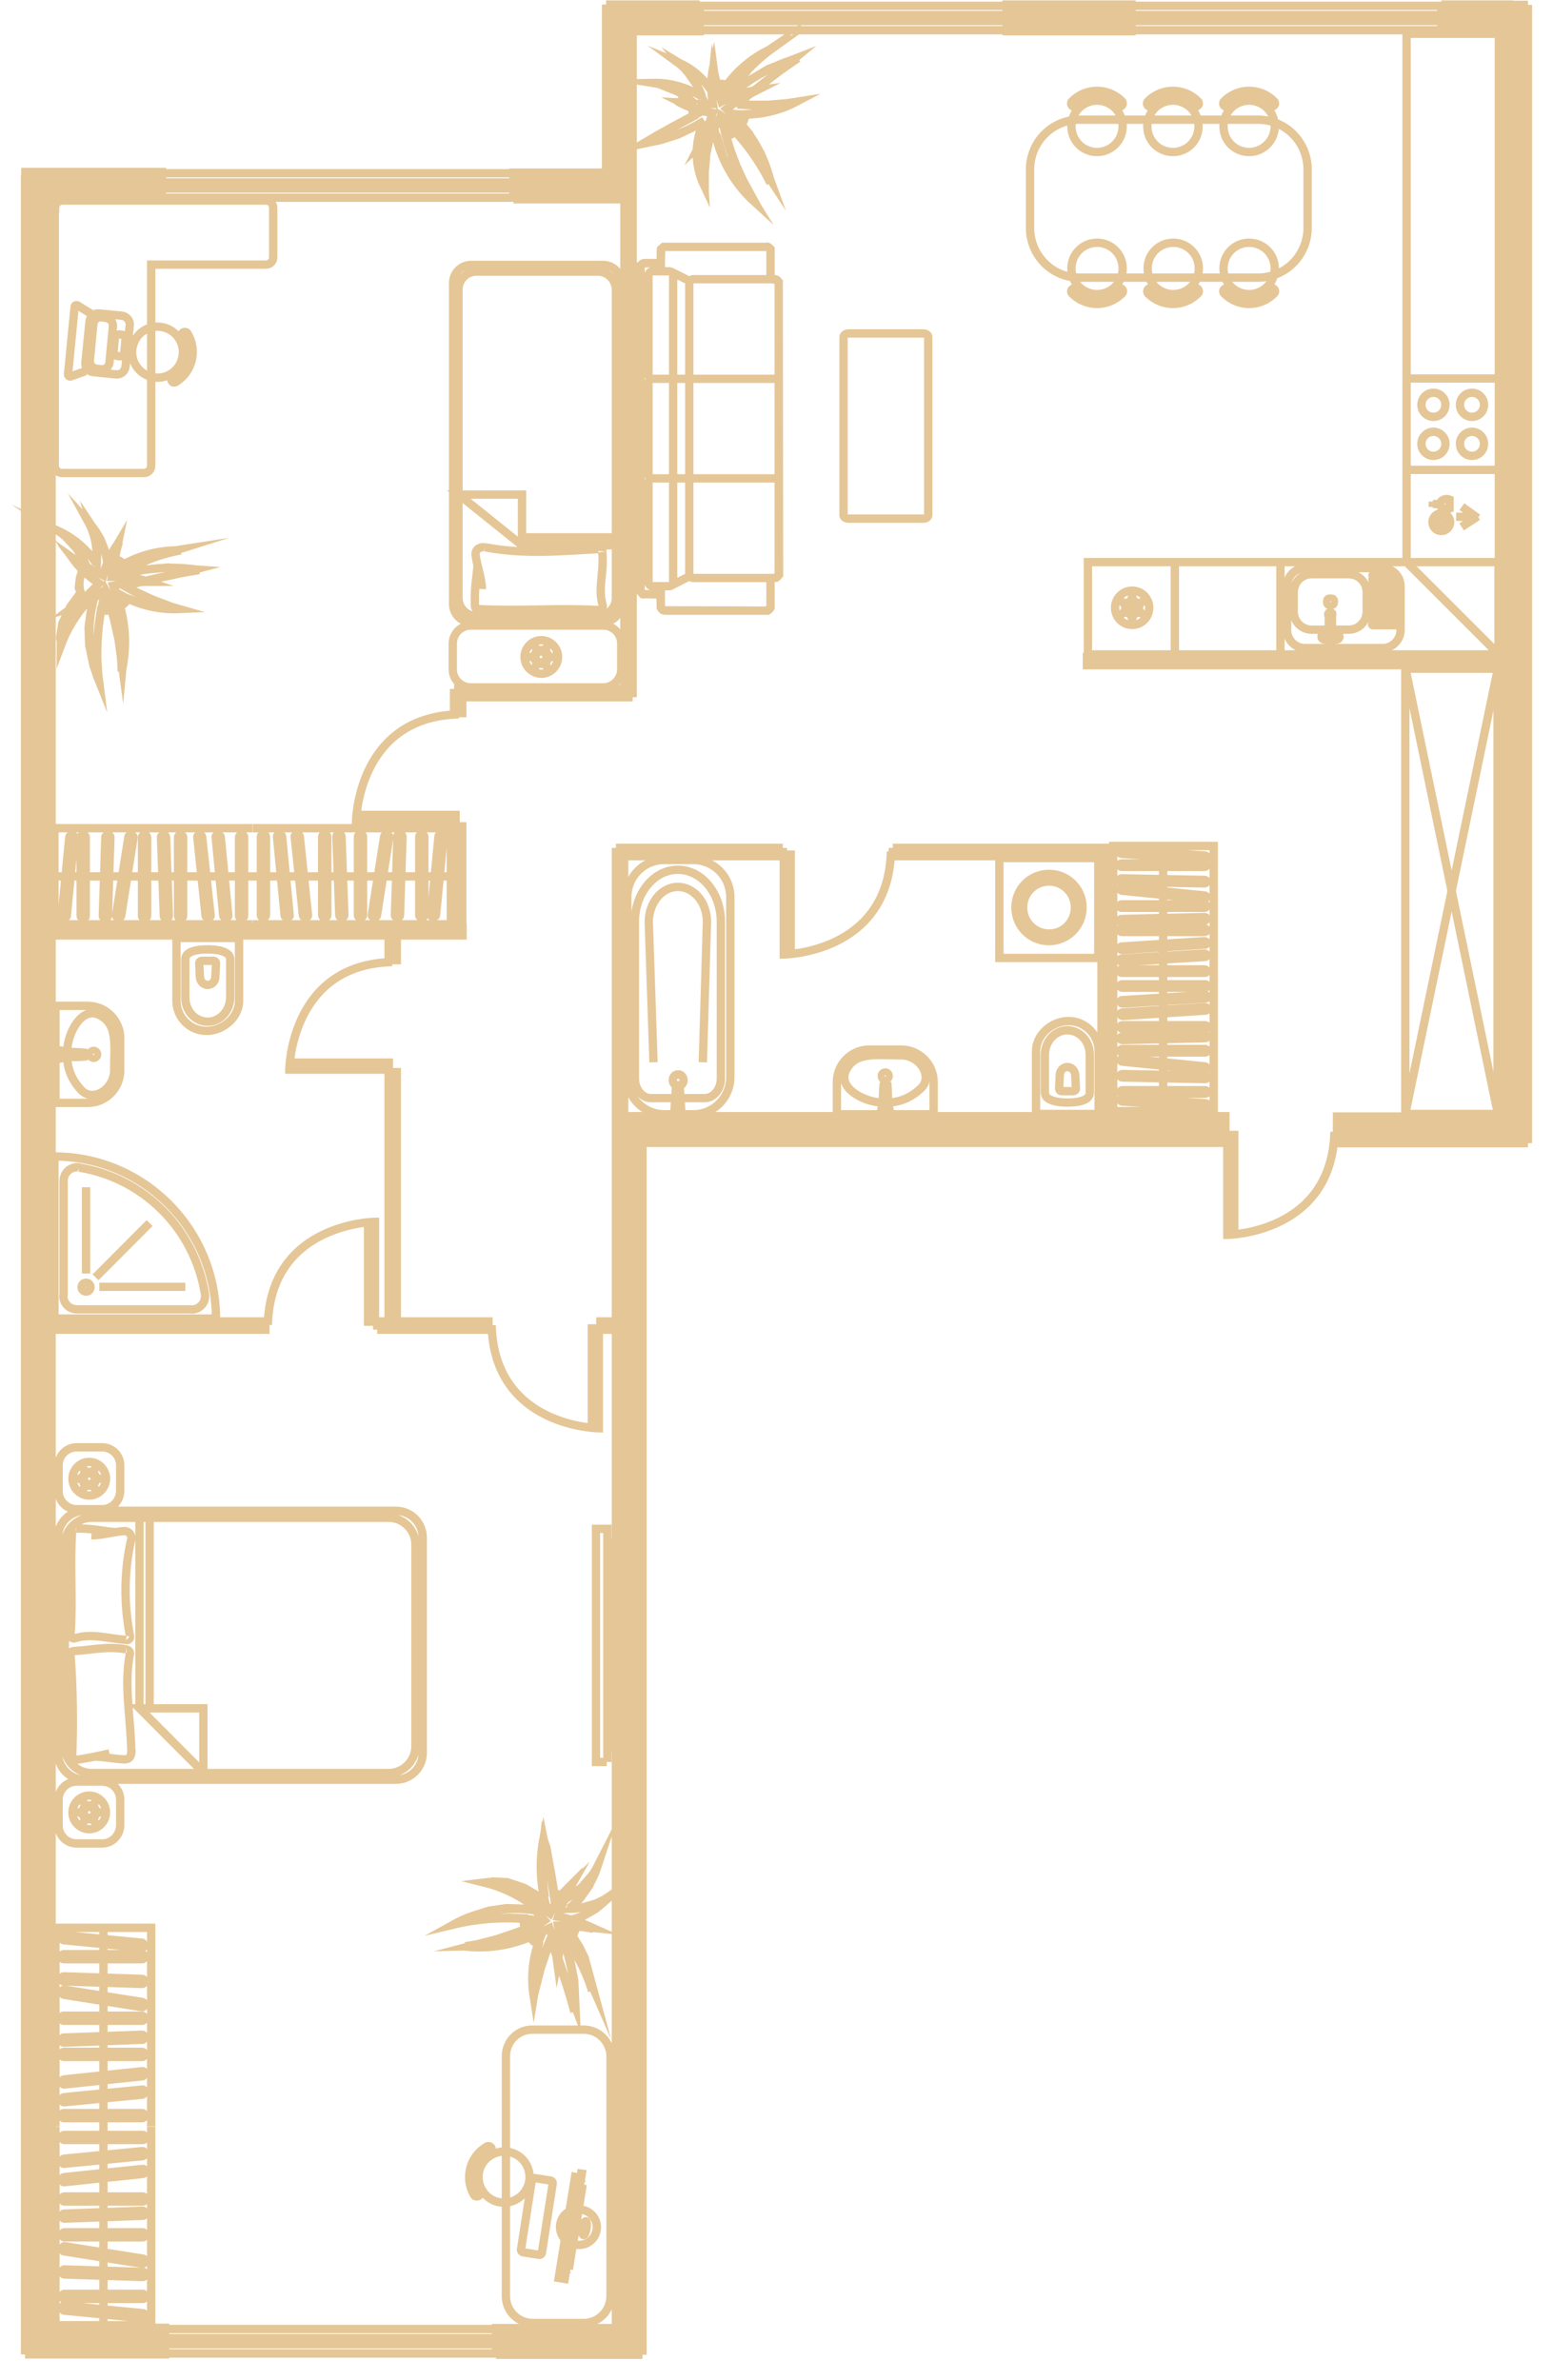 <svg width="62" height="95" viewBox="0 0 62 95" fill="none" xmlns="http://www.w3.org/2000/svg">
<path d="M61 45.635H53.377V44.571H59.94V45.534H61L61 45.635Z" fill="#E5C696"/>
<path d="M59.94 1.245H60.23V0.194H61L61 44.571H59.94V26.555H60.571V26.226H59.94V1.245Z" fill="#E5C696"/>
<path d="M61 44.571L61 45.534H59.94V44.571H61Z" fill="#E5C696"/>
<path d="M43.394 26.555V26.226H59.94V26.555H43.394Z" fill="#E5C696"/>
<path d="M48.922 45.622H25.649V44.571H24.917V44.559H43.974V44.901H44.303V44.559H48.922V45.622Z" fill="#E5C696"/>
<path d="M44.202 33.847L44.303 33.847V44.559H43.974V34.177H44.202V33.847Z" fill="#E5C696"/>
<path d="M35.645 33.847L43.974 33.847V34.177H35.645V33.847Z" fill="#E5C696"/>
<path d="M60.571 26.226V26.555H59.94V26.226H60.571Z" fill="#E5C696"/>
<path d="M57.542 0.182H60.23V0.194H59.94V1.245H57.542V1.207V0.84V0.6V0.232V0.182Z" fill="#E5C696"/>
<path d="M60.23 1.245H59.94V0.194H60.23V1.245Z" fill="#E5C696"/>
<path d="M45.173 1.245H40.188V1.207H40.251V0.84V0.6V0.232H40.188V0.182H45.173V0.232H45.148V0.6V0.84V1.207H45.173V1.245Z" fill="#E5C696"/>
<path d="M25.258 0.182V1.245H24.197V0.182H25.258Z" fill="#E5C696"/>
<path d="M27.933 1.207V1.245H25.258V0.182L27.933 0.182V0.232H27.857V0.6V0.84V1.207H27.933Z" fill="#E5C696"/>
<path d="M24.197 6.892V1.245H25.258L25.258 7.791H25.232V6.892H24.197Z" fill="#E5C696"/>
<path d="M24.929 7.956H24.197V6.892H25.232V7.791H24.929V7.956Z" fill="#E5C696"/>
<path d="M20.499 6.917V6.892H24.197V7.956H20.499V7.892H20.512V7.525V7.285V6.917H20.499Z" fill="#E5C696"/>
<path d="M25.258 7.956V27.504H24.929V7.956H25.232H25.258Z" fill="#E5C696"/>
<path d="M18.455 27.834V27.504L24.929 27.504V27.834H18.455Z" fill="#E5C696"/>
<path d="M6.465 7.93H2.06V6.993H1.013V6.867H6.465V6.917H6.414V7.285V7.525V7.892H6.465V7.93Z" fill="#E5C696"/>
<path d="M18.455 28.467H18.127V27.504L18.278 27.504V27.834H18.455V28.467Z" fill="#E5C696"/>
<path d="M2.06 92.924H1V6.993H1.013V7.93H2.06V37.013H1.631V37.342H2.06V52.75H1.631V53.08H2.06V92.924Z" fill="#E5C696"/>
<path d="M2.06 6.993V7.93H1.013V6.993H2.06Z" fill="#E5C696"/>
<path d="M18.455 32.986V37.013H18.127V32.986H18.455Z" fill="#E5C696"/>
<path d="M31.252 34.177H24.917V33.847H31.252V34.177Z" fill="#E5C696"/>
<path d="M24.589 33.847H24.652V34.177H24.917V44.559H24.589V33.847Z" fill="#E5C696"/>
<path d="M24.652 33.847H24.917V34.177H24.652V33.847Z" fill="#E5C696"/>
<path d="M18.455 37.342H18.127V37.013H18.455V37.342Z" fill="#E5C696"/>
<path d="M15.842 37.342H15.514H2.06V37.013H18.127V37.342H15.842Z" fill="#E5C696"/>
<path d="M15.842 38.33H15.514V37.342H15.842V38.33Z" fill="#E5C696"/>
<path d="M1.631 37.342V37.013H2.06V37.342H1.631Z" fill="#E5C696"/>
<path d="M15.842 42.799V52.75H15.514V42.799H15.842Z" fill="#E5C696"/>
<path d="M1.631 53.08V52.75H2.06V53.08H1.631Z" fill="#E5C696"/>
<path d="M10.592 52.75V53.08H2.06V52.75H10.592Z" fill="#E5C696"/>
<path d="M15.514 53.08H15.06V52.75H15.514V53.08Z" fill="#E5C696"/>
<path d="M15.842 53.08H15.514V52.75H15.842V53.08Z" fill="#E5C696"/>
<path d="M19.502 53.08H15.842V52.75H19.502V53.08Z" fill="#E5C696"/>
<path d="M24.589 52.75V53.08H23.97V52.75H24.589Z" fill="#E5C696"/>
<path d="M25.598 52.75V53.08H24.589V52.75H25.598Z" fill="#E5C696"/>
<path d="M25.623 94V92.936H24.589V53.08H25.598V52.75H24.589V45.698H24.917V45.622H25.649V94H25.623Z" fill="#E5C696"/>
<path d="M25.649 44.571V45.622H24.917V44.571H25.649Z" fill="#E5C696"/>
<path d="M24.589 45.622V44.571H24.917V45.622H24.589Z" fill="#E5C696"/>
<path d="M1 93.456V92.924H2.06V93.456H1Z" fill="#E5C696"/>
<path d="M6.591 93.987H1V93.456H2.06V92.924H6.591V92.975H6.553L6.553 93.342V93.582L6.553 93.949H6.591V93.987Z" fill="#E5C696"/>
<path d="M24.589 94H19.805V93.949H19.868L19.868 93.582V93.342L19.868 92.975H19.805V92.936H24.589V94Z" fill="#E5C696"/>
<path d="M25.623 94H24.589V92.936H25.623V94Z" fill="#E5C696"/>
<path d="M44.303 44.901H43.974V44.559H44.303V44.901Z" fill="#E5C696"/>
<path d="M43.974 33.847L44.202 33.847V34.177H43.974V33.847Z" fill="#E5C696"/>
<path d="M25.258 27.834H24.929V27.504H25.258L25.258 27.834Z" fill="#E5C696"/>
<path d="M18.278 27.504L18.455 27.504V27.834H18.278V27.504Z" fill="#E5C696"/>
<path d="M3.474 58.942L3.398 58.865M3.65 58.942L3.739 58.853M3.726 59.195L3.65 59.119M3.398 59.195L3.474 59.119M3.448 58.828L3.234 58.461M3.335 59.03H2.906M3.448 59.233L3.234 59.6M3.89 59.6L3.676 59.233M4.218 59.03H3.789M3.89 58.461L3.676 58.828M3.474 72.261L3.398 72.198M3.65 72.261L3.739 72.172M3.726 72.514L3.65 72.451M3.398 72.514L3.474 72.451M3.448 72.147L3.234 71.78M3.335 72.35H2.906M3.448 72.552L3.234 72.919M3.89 72.919L3.676 72.552M4.218 72.35H3.789M3.89 71.78L3.676 72.147M5.973 68.197V60.651M5.569 60.651V68.197M5.569 68.197L8.118 70.754V68.197L5.569 68.197ZM5.039 65.462C4.357 65.424 3.663 65.183 2.994 65.399C2.918 65.424 2.843 65.386 2.817 65.31C2.805 65.285 2.805 65.26 2.817 65.234C2.918 63.854 2.78 62.512 2.881 61.107C2.881 61.018 2.956 61.018 3.032 61.018M3.045 61.018C3.814 61.018 4.155 61.132 4.559 61.157M5.241 61.436C4.95 62.715 4.938 64.031 5.19 65.31C5.203 65.373 5.178 65.437 5.114 65.462C5.089 65.475 5.064 65.475 5.051 65.462M4.963 61.119C5.114 61.119 5.241 61.233 5.241 61.385C5.241 61.41 5.241 61.436 5.228 61.461M3.65 61.284C4.016 61.309 4.597 61.132 4.976 61.119M5.039 65.842C4.294 65.703 3.688 65.867 2.994 65.905C2.881 65.918 2.843 65.918 2.817 65.994C2.805 66.019 2.805 66.044 2.817 66.07C2.918 67.45 2.931 68.817 2.881 70.197C2.881 70.222 2.893 70.261 2.931 70.261C2.944 70.261 2.956 70.261 2.956 70.261C3.335 70.223 4.004 70.083 4.37 69.995M5.241 69.868C5.215 68.539 4.938 67.273 5.19 65.994C5.178 65.88 5.064 65.842 5.051 65.842M5.253 69.855C5.241 70.109 5.19 70.223 4.976 70.235C4.597 70.223 4.319 70.147 3.751 70.121M20.941 26.226C20.941 25.858 21.244 25.555 21.61 25.555C21.976 25.555 22.279 25.858 22.279 26.226C22.279 26.593 21.976 26.897 21.61 26.897C21.231 26.884 20.941 26.593 20.941 26.226ZM20.941 26.226H21.37M21.509 26.137L21.446 26.061M21.698 26.137L21.774 26.048M21.762 26.39L21.698 26.314M21.446 26.39L21.509 26.314M21.484 26.023L21.269 25.656M21.484 26.428L21.269 26.795M21.925 26.795L21.724 26.428M22.266 26.226H21.837M21.925 25.656L21.724 26.023M26.999 43.343C26.886 43.293 26.835 43.153 26.873 43.039C26.911 42.913 27.037 42.862 27.151 42.9C27.264 42.951 27.315 43.09 27.277 43.204C27.252 43.28 27.201 43.331 27.125 43.343M26.86 44.432C26.986 44.331 27.138 44.331 27.264 44.432M28.059 42.406L28.223 36.81C28.223 36.797 28.223 36.797 28.223 36.797C28.223 36.025 27.706 35.405 27.062 35.405C26.419 35.405 25.901 36.038 25.901 36.81L26.09 42.406M26.81 44.432H27.315M27.163 43.837H28.135C28.488 43.837 28.779 43.483 28.779 43.052L28.779 36.797C28.779 35.645 28.009 34.721 27.062 34.721C26.116 34.721 25.346 35.645 25.346 36.797V43.052C25.346 43.483 25.636 43.837 25.989 43.837H26.949M26.923 44.394L26.986 43.407C26.986 43.356 27.024 43.318 27.062 43.318C27.1 43.318 27.138 43.356 27.138 43.407L27.201 44.394M27.037 44.369L27.163 44.432M27.037 44.369L27.05 44.432M27.037 44.369L26.961 44.432M24.197 7.956V6.892M24.197 7.956H24.929M24.197 7.956H20.499M25.258 7.956V1.245M25.258 7.956H24.929M25.258 7.956V27.504M25.258 7.956H25.232M25.258 0.182H24.197M25.258 0.182V1.245M25.258 0.182L27.933 0.182M24.197 0.182L27.933 0.182M24.197 0.182V1.245M24.197 0.182V6.892M19.805 94H25.623M19.805 94H24.589M19.805 94V93.949M25.623 94V92.936H24.589M25.623 94H25.649M25.623 94H24.589M1 93.987H6.591V93.949M1 93.987V92.924M1 93.987V93.456M1 92.924H2.06M1 92.924V6.993M1 92.924V93.456M24.197 1.245H25.258M24.197 1.245V6.892M27.933 0.182V0.232M20.499 7.956H24.929M20.499 7.956V7.892M25.232 7.956V7.791M25.232 7.956H24.929M57.542 1.245V0.182M57.542 1.245H59.94M57.542 1.245V1.207M57.542 0.182H60.23V0.194M57.542 0.182V0.232M61 45.635H53.377V44.571H59.94M61 45.635V44.571M61 45.635L61 45.534M61 44.571H59.94M61 44.571L61 0.194M61 44.571L61 45.534M24.589 45.622V44.559M24.589 45.622H24.917M24.589 45.622V44.571M24.589 44.559H24.917M24.589 44.559V33.847M61 45.534H59.94V44.571M61 45.534V0.194M61 0.194H60.23M24.589 94H25.649M24.589 94V92.936M25.649 94V45.622M24.589 44.571H24.917M24.589 44.571V52.75M1 93.456H2.06V92.924M1 93.456V6.993M1 6.993H1.013M24.929 27.834H25.258M24.929 27.834V27.504M24.929 27.834H18.455M25.258 27.834V7.791M25.258 27.834L25.258 27.504M25.258 27.834H18.455M25.258 7.791L25.258 1.245M25.258 7.791H25.232M24.589 45.698H24.917V45.622M24.589 45.698V33.847M24.589 45.698V52.75M24.917 33.847H24.589M24.917 33.847V34.177M24.917 33.847H31.252M24.917 33.847H24.652M24.589 33.847H24.652M18.127 37.342H18.455V37.013M18.127 37.342V37.013M18.127 37.342H15.842M18.455 27.504H18.127M18.455 27.504V27.834M18.455 27.504L24.929 27.504M18.455 27.504L18.278 27.504M18.127 27.504V28.467H18.455V27.834M18.127 27.504L18.278 27.504M15.514 53.08H15.842M15.514 53.08V52.75M15.514 53.08H15.06M15.842 53.08V52.75M15.842 53.08H19.502M15.842 37.342V38.33H15.514V37.342M15.842 37.342H15.514M15.514 37.342H2.06M44.303 33.847H43.974M44.303 33.847V44.559M44.303 33.847L44.202 33.847M43.974 33.847V34.177M43.974 33.847L35.645 33.847M43.974 33.847L44.202 33.847M15.06 53.08H19.502M15.06 53.08V52.75H15.514M19.502 53.08V52.75H15.842M31.252 33.847V34.177H24.917M31.252 33.847H24.652M24.652 33.847V34.177H24.917M25.258 27.504H24.929M18.278 27.504V27.834H18.455M18.278 27.504H24.929M44.202 33.847V34.177H43.974M44.202 33.847H35.645M35.645 33.847V34.177H43.974M6.553 93.949V92.975M6.553 93.949L6.553 93.582M6.553 93.949H6.591M19.868 93.949V92.975M19.868 93.949H19.805M19.868 93.949L19.868 93.582M19.868 92.975L19.868 93.342M19.868 92.975H19.805M6.553 92.975H6.591M6.553 92.975L6.553 93.342M6.553 93.582H19.868M6.553 93.582V93.342M19.868 93.582V93.342M19.868 93.342H6.553M6.414 7.892V6.917M6.414 7.892V7.525M6.414 7.892H6.465M20.512 7.892V6.917M20.512 7.892H20.499M20.512 7.892V7.525M20.512 6.917V7.285M20.512 6.917H20.499M6.414 6.917H6.465M6.414 6.917V7.285M6.414 7.525H20.512M6.414 7.525V7.285M20.512 7.525V7.285M20.512 7.285H6.414M27.857 1.207V0.232M27.857 1.207V0.84M27.857 1.207H27.933M40.251 1.207V0.232M40.251 1.207H40.188M40.251 1.207V0.84M40.251 0.232V0.6M40.251 0.232H40.188M27.857 0.232H27.933M27.857 0.232V0.6M27.857 0.84H40.251M27.857 0.84V0.6M40.251 0.84V0.6M40.251 0.6H27.857M45.148 1.207V0.232M45.148 1.207V0.84M45.148 1.207H45.173M57.542 1.207V0.232M57.542 1.207V0.84M57.542 1.207H45.173M57.542 0.232V0.6M57.542 0.232H45.173M45.148 0.232H45.173M45.148 0.232V0.6M45.148 0.84H57.542M45.148 0.84V0.6M57.542 0.84V0.6M57.542 0.6H45.148M56.103 44.47H59.788V26.694H56.103V44.47ZM56.103 44.47L59.801 26.681M59.801 44.47L56.116 26.707M23.263 89.049C23.251 89.151 23.263 89.227 23.301 89.227C23.339 89.227 23.39 89.113 23.415 88.961C23.44 88.809 23.427 88.67 23.39 88.67C23.364 88.67 23.326 88.72 23.301 88.809M22.885 89.581C22.923 89.594 22.96 89.607 23.011 89.607C23.402 89.67 23.756 89.404 23.819 89.024C23.882 88.632 23.617 88.277 23.238 88.214C23.2 88.201 23.15 88.201 23.112 88.201M22.733 88.277C22.544 88.379 22.405 88.556 22.367 88.784C22.329 89.012 22.405 89.227 22.544 89.379M22.986 86.733L22.304 90.936L22.544 90.974L23.226 86.771L23.036 86.745M23.326 88.948L23.339 88.847L23.024 88.657M23.326 88.948L23.314 89.037L22.96 89.113M23.125 89.075L23.175 88.758M23.175 87.074L23.251 87.176M22.708 90.594L23.263 87.201M22.594 90.67L22.695 90.594M2.981 12.235L2.716 14.945C2.716 14.995 2.754 15.033 2.805 15.033L3.411 14.818M2.981 12.248C2.981 12.197 3.032 12.172 3.082 12.184L3.638 12.526M24.046 22.035C24.122 22.946 23.857 23.402 24.058 24.162C24.084 24.238 24.046 24.326 23.957 24.352C23.932 24.364 23.894 24.364 23.869 24.352C22.279 24.263 20.714 24.403 19.073 24.314C18.972 24.314 18.96 24.238 18.96 24.149C18.934 23.352 19.048 22.984 19.061 22.567M19.363 21.845C20.853 22.136 22.329 22.009 23.869 21.921C23.945 21.921 24.058 21.883 24.046 22.009M19.363 21.858C19.326 21.845 19.3 21.845 19.275 21.845C19.098 21.845 18.972 21.984 18.985 22.136C19.023 22.529 19.25 23.136 19.237 23.516M20.84 21.769V19.743H18.316L20.84 21.769ZM20.84 21.769H24.589M20.84 21.452H24.589M46.751 41.95H46.17M46.751 44.04L46.17 44.002M46.751 42.508L46.17 42.457M46.751 42.976L46.17 42.951M46.751 43.584H46.17M46.17 39.355H46.751M46.17 41.419L46.751 41.393M46.17 39.9L46.751 39.874M46.17 40.393L46.751 40.342M46.17 40.988H46.751M46.435 44.356V33.822M46.145 36.177H46.726M46.145 34.088L46.726 34.126M46.145 35.62L46.726 35.671M46.145 35.139L46.726 35.19M46.145 34.544H46.726M46.726 38.773H46.145M46.726 36.721L46.145 36.734M46.726 38.228L46.145 38.254M46.726 37.734L46.145 37.785M46.726 37.139H46.145M10.087 36.899H18V33.062H10.087M14.391 34.683V35.24M17.521 34.696L17.47 35.24M15.236 34.696L15.148 35.24M15.918 34.696L15.893 35.24M16.839 34.683V35.24M10.516 35.24V34.683M13.596 35.24L13.57 34.696M11.337 35.24L11.286 34.696M12.081 35.24L11.993 34.696M12.965 35.24V34.683M10.075 33.062H2.174V36.899H10.075M17.988 34.987H2.249M5.771 35.266V34.708M2.653 35.266L2.704 34.708M4.938 35.266L5.026 34.721M4.218 35.266L4.307 34.721M3.322 35.266V34.708M9.645 34.708V35.266M6.578 34.708L6.591 35.266M8.825 34.708L8.875 35.266M8.093 34.721L8.181 35.266M7.21 34.708V35.266M6.036 84.884V76.958H2.212V84.884M3.84 80.567H4.382M3.84 77.439L4.382 77.49M3.84 79.731L4.382 79.82M3.84 79.035L4.382 79.06M3.84 78.11H4.382M4.382 84.454H3.84M4.382 81.377L3.84 81.39M4.382 83.63L3.84 83.681M4.382 82.896L3.84 82.985M4.382 82.01H3.84M2.212 84.897V92.823H6.036V84.897M4.13 76.971V92.759M4.408 89.214H3.852M4.408 92.354L3.865 92.303M4.408 90.062L3.865 89.974M4.408 90.784L3.865 90.695M4.408 91.67H3.852M3.852 85.327H4.408M3.852 88.416L4.408 88.391M3.865 86.15L4.408 86.099M3.865 86.897L4.408 86.808M3.852 87.783H4.408M48.998 45.141V49.294C48.998 49.294 53.175 49.256 53.276 45.179M49.275 45.141V49.269M31.29 33.949V38.102C31.29 38.102 35.468 38.064 35.569 33.987M31.568 33.949V38.076M15.691 42.697H11.551C11.551 42.697 11.589 38.507 15.653 38.406M15.691 42.419H11.576M23.907 52.864V57.017C23.907 57.017 19.73 56.979 19.628 52.902M23.629 52.864V56.992M14.971 52.928V48.775C14.971 48.775 10.794 48.813 10.693 52.89M14.694 52.928V48.8M18.354 32.809H14.214C14.214 32.809 14.252 28.619 18.316 28.517M18.354 32.531H14.239M37.273 44.495V43.191C37.273 42.482 36.692 41.9 35.985 41.9H34.698C33.991 41.9 33.411 42.482 33.411 43.191V44.495M35.215 44.014C34.471 43.989 33.449 43.432 33.764 42.748C34.13 41.976 34.925 42.128 35.973 42.128C36.73 42.128 37.26 42.976 36.768 43.444C36.389 43.799 35.973 43.989 35.468 44.014M37.273 44.483H33.411M2.679 41.963C2.704 41.216 3.259 40.191 3.941 40.507C4.711 40.874 4.559 41.672 4.559 42.723C4.559 43.483 3.713 44.014 3.247 43.52C2.893 43.141 2.704 42.723 2.679 42.216M59.839 1.347H56.154V22.44L59.839 26.124V1.359M45.363 24.719L45.199 24.63L45.035 24.719M45.035 23.807L45.199 23.896L45.363 23.807M44.744 23.997L45.653 24.529M44.744 24.529L45.653 23.997M45.678 24.352L45.514 24.453V24.63M45.514 23.896V24.086L45.678 24.174M44.883 24.63V24.453L44.719 24.352M44.719 24.174L44.883 24.085V23.896M45.199 23.744V24.795M51.118 22.453V26.086M46.902 22.453V26.086M56.166 15.109H59.788M56.166 18.756H59.826M58.993 20.68L58.362 20.224M58.993 20.617L58.35 21.035M58.867 20.642L58.135 20.629M57.491 20.123C57.491 20.009 57.618 19.92 57.756 19.92C57.794 19.92 57.832 19.933 57.87 19.946V20.3C57.832 20.313 57.794 20.326 57.756 20.326C57.605 20.326 57.491 20.237 57.491 20.123ZM57.491 20.123H57.201M57.201 20.022V20.237M26.381 10.501L25.687 10.513L25.573 10.589V23.617L25.661 23.719L26.368 23.731L26.381 24.25L26.482 24.364M26.381 10.501L26.393 9.943L26.494 9.855H30.647L30.76 9.943V11.146M26.381 10.501H25.737C25.649 10.501 25.573 10.576 25.573 10.665V23.567C25.573 23.655 25.649 23.731 25.737 23.731M30.76 11.146L30.962 11.159L31.088 11.26L31.101 22.946L30.987 23.06L30.76 23.086V24.25L30.634 24.377L26.482 24.364M30.76 11.146V10.007C30.76 9.918 30.684 9.842 30.596 9.842M26.482 24.364C26.419 24.339 26.381 24.276 26.381 24.212V23.402M26.482 24.364C26.507 24.377 26.52 24.377 26.545 24.377H30.596C30.684 24.377 30.76 24.301 30.76 24.212V23.073M27.681 15.122H30.924M27.681 15.122C27.592 15.122 27.517 15.198 27.517 15.286M27.681 15.122C27.592 15.122 27.517 15.046 27.517 14.957M30.924 15.122C31.013 15.122 31.088 15.198 31.088 15.286V18.933C31.088 19.021 31.013 19.097 30.924 19.097M30.924 15.122C31.013 15.122 31.088 15.046 31.088 14.957V11.311C31.088 11.222 31.013 11.146 30.924 11.146H27.681C27.592 11.146 27.517 11.222 27.517 11.311M30.596 9.855H26.545C26.456 9.855 26.381 9.931 26.381 10.019M27.681 19.097H30.924M27.681 19.097C27.592 19.097 27.517 19.173 27.517 19.262M27.681 19.097C27.592 19.097 27.517 19.021 27.517 18.933M30.924 19.097C31.013 19.097 31.088 19.173 31.088 19.262V22.908C31.088 22.997 31.013 23.073 30.924 23.073H27.681C27.592 23.073 27.517 22.997 27.517 22.908M27.517 18.933V15.286M27.517 18.933C27.517 19.021 27.441 19.097 27.352 19.097M27.517 15.286C27.517 15.198 27.441 15.122 27.352 15.122M26.873 18.933V15.286C26.873 15.198 26.797 15.122 26.709 15.122M26.873 18.933C26.873 19.021 26.797 19.097 26.709 19.097M26.873 18.933C26.873 19.021 26.949 19.097 27.037 19.097M25.737 23.719H26.381M26.053 19.097H26.709M26.053 19.097C25.964 19.097 25.889 19.021 25.889 18.933V15.286C25.889 15.198 25.964 15.122 26.053 15.122M26.053 19.097C25.964 19.097 25.889 19.173 25.889 19.262V23.238C25.889 23.326 25.964 23.402 26.053 23.402H26.709C26.797 23.402 26.873 23.326 26.873 23.238V19.262C26.873 19.173 26.797 19.097 26.709 19.097M27.517 22.908V19.262M27.517 22.908C27.517 22.972 27.479 23.035 27.416 23.06L26.772 23.39M27.517 19.262C27.517 19.173 27.441 19.097 27.352 19.097M26.86 19.262C26.86 19.173 26.936 19.097 27.024 19.097H27.352M26.873 14.957V10.994C26.873 10.906 26.797 10.83 26.709 10.83H26.053C25.964 10.83 25.889 10.906 25.889 10.994V14.957C25.889 15.046 25.964 15.122 26.053 15.122M26.873 14.957C26.873 15.046 26.797 15.122 26.709 15.122M26.873 14.957C26.873 15.046 26.949 15.122 27.037 15.122M27.517 14.957V11.311M27.517 14.957C27.517 15.046 27.441 15.122 27.352 15.122M27.517 11.311C27.517 11.248 27.479 11.184 27.416 11.159L26.785 10.842M26.053 15.122H26.709M26.86 15.286C26.86 15.198 26.936 15.122 27.024 15.122H27.352M26.381 10.83V10.007M3.966 51.37H7.399M3.436 50.839V47.395M7.651 52.269H3.07C2.767 52.269 2.527 52.029 2.527 51.725M2.54 51.737V47.142C2.54 46.838 2.78 46.597 3.082 46.597C3.108 46.597 3.146 46.597 3.171 46.61M7.651 52.282C7.676 52.282 7.714 52.269 7.74 52.269C8.03 52.219 8.232 51.94 8.181 51.649C7.765 49.066 5.745 47.028 3.158 46.61M3.814 50.99L5.973 48.825M24.223 70.337H23.793V61.031H24.248V70.337V69.805L24.5 69.729V61.638L24.248 61.562M22.266 78.224C22.519 78.908 22.746 79.604 22.935 80.313M21.635 76.68C20.689 77.199 19.654 77.541 18.581 77.693M21.37 76.262C20.247 76.085 19.086 76.275 18.089 76.832C19.25 76.553 20.449 76.502 21.623 76.68M21.181 76.009C20.626 75.603 19.994 75.312 19.326 75.148C20.222 75.034 21.13 75.35 21.774 75.983C21.559 75.135 21.534 74.249 21.698 73.388C21.875 74.261 22.039 75.135 22.165 76.021M20.878 75.439C21.093 75.895 21.383 76.313 21.736 76.667C21.358 76.946 20.941 77.199 20.512 77.401C21.017 77.351 21.496 77.199 21.938 76.971C22.09 77.427 22.191 77.895 22.254 78.364C22.355 77.87 22.367 77.363 22.279 76.87C22.759 76.87 23.226 76.908 23.692 76.996M22.544 75.819C23.112 75.528 23.566 75.072 23.857 74.502C23.642 75.16 23.251 75.743 22.721 76.186M23.68 77.009C23.251 76.756 22.771 76.591 22.279 76.515C22.43 76.059 22.607 75.616 22.847 75.198C22.481 75.54 22.178 75.933 21.951 76.388C21.559 76.11 21.206 75.793 20.878 75.452M22.721 76.199C23.301 76.199 23.857 76.021 24.336 75.692C23.932 76.161 23.402 76.49 22.809 76.629M22.304 77.047C22.91 77.756 23.364 78.579 23.642 79.478M22.494 76.87C23.137 77.591 23.541 78.516 23.629 79.49M21.597 77.123C20.663 77.617 19.616 77.819 18.568 77.705M22.203 78.034C22.128 77.832 22.039 77.629 21.963 77.427C21.648 78.148 21.433 78.908 21.307 79.693C21.168 78.807 21.294 77.895 21.686 77.085M22.329 77.085C22.784 78.098 22.986 79.212 22.948 80.326M23.011 76.895C22.973 77.034 22.923 77.174 22.834 77.287M22.645 77.49C22.607 77.515 22.569 77.553 22.519 77.579M22.077 77.731C22.001 77.743 21.913 77.743 21.837 77.731M21.484 77.617C21.358 77.553 21.244 77.452 21.143 77.338M20.966 77.009C20.916 76.882 20.903 76.743 20.916 76.591M21.004 76.224C21.042 76.135 21.105 76.047 21.168 75.971M21.484 75.718C21.559 75.679 21.635 75.654 21.711 75.629M22.102 75.603C22.203 75.616 22.304 75.641 22.392 75.68M22.557 75.781C22.569 75.781 22.569 75.793 22.582 75.793M22.86 76.072C22.885 76.11 22.91 76.148 22.923 76.186M23.036 76.566C23.036 76.616 23.036 76.654 23.036 76.705M30.091 3.626C30.659 3.17 31.252 2.727 31.858 2.322M28.11 4.816C27.719 5.639 27.719 6.588 28.11 7.411C28.059 6.728 28.135 6.031 28.337 5.373M29.864 5.55C29.536 5.208 29.183 4.904 28.791 4.626C28.577 5.082 28.274 5.487 27.908 5.829C28.122 5.411 28.312 4.968 28.451 4.512C27.958 4.449 27.479 4.284 27.037 4.043M29.877 5.563C29.662 5.107 29.372 4.689 29.006 4.347C29.384 4.056 29.788 3.816 30.218 3.6C29.725 3.664 29.246 3.816 28.804 4.056C28.652 3.6 28.539 3.144 28.476 2.663C28.375 3.157 28.375 3.664 28.463 4.157C27.984 4.17 27.517 4.132 27.05 4.043M30.76 7.31C30.281 6.335 29.624 5.461 28.829 4.727C29.031 5.905 29.473 7.031 30.104 8.044C29.258 7.272 28.703 6.234 28.514 5.107M27.719 4.132C27.264 3.689 26.696 3.41 26.065 3.309C26.759 3.296 27.428 3.486 28.021 3.854M28.034 4.436C27.239 4.841 26.469 5.259 25.699 5.715C26.557 5.588 27.39 5.284 28.122 4.816M28.021 3.841C27.832 3.296 27.491 2.815 27.024 2.473C27.592 2.701 28.072 3.107 28.4 3.626M28.968 3.967C29.448 3.17 30.079 2.473 30.836 1.929C29.953 2.322 29.208 2.993 28.728 3.841M29.258 4.613C30.016 5.335 30.546 6.272 30.773 7.31M29.422 4.17C29.587 4.031 29.75 3.892 29.927 3.752M29.195 4.537C30.079 4.651 30.987 4.487 31.782 4.069C31 4.195 30.218 4.233 29.435 4.17M28.981 3.942C29.801 3.195 30.773 2.638 31.846 2.322M28.589 3.347C28.728 3.334 28.88 3.347 29.018 3.385M29.271 3.499C29.309 3.524 29.359 3.55 29.397 3.588M29.675 3.967C29.713 4.043 29.738 4.119 29.75 4.195M29.763 4.575C29.738 4.727 29.687 4.854 29.612 4.98M29.359 5.259C29.246 5.348 29.119 5.411 28.993 5.449M28.589 5.474C28.488 5.461 28.4 5.436 28.299 5.398M27.971 5.183C27.908 5.132 27.857 5.069 27.82 4.993M27.668 4.626C27.643 4.525 27.643 4.423 27.655 4.322M27.681 4.132C27.681 4.119 27.681 4.106 27.693 4.106M27.857 3.752C27.883 3.714 27.908 3.689 27.946 3.651M28.274 3.436C28.312 3.423 28.362 3.398 28.4 3.385M3.297 22.782L3.196 23.048L3.146 23.453C3.146 23.453 3.221 23.668 3.209 23.681C3.196 23.706 2.805 24.225 2.805 24.225L2.489 24.884L2.401 25.466L2.439 25.643L2.603 25.276L2.969 24.643L3.436 24.035L3.65 24.225L3.537 25.048L3.562 25.757L3.739 26.593L3.928 27.036L3.878 26.251L3.89 25.643L3.941 24.959L4.029 24.352L4.446 24.339L4.546 24.694L4.736 25.542L4.887 26.643L4.988 25.567L4.9 24.656C4.9 24.656 4.774 24.2 4.799 24.2C4.824 24.2 5.114 23.896 5.114 23.896L5.935 24.187L6.692 24.314L6.957 24.263L6.086 23.934L5.266 23.554L5.291 23.314L5.809 23.187M3.297 22.782L2.944 22.326L3.348 22.554L3.411 22.516L3.082 21.921L2.578 21.376L3.032 21.617L3.512 22.06L3.865 22.453L3.878 22.009L3.777 21.452L3.638 20.959L3.991 21.49L4.18 21.959L4.281 22.415L4.711 21.693L4.584 22.301M3.297 22.782C3.297 22.807 3.284 22.82 3.272 22.845C3.259 22.858 3.259 22.87 3.247 22.896C3.171 23.111 3.146 23.339 3.196 23.567C3.209 23.617 3.221 23.655 3.234 23.693M4.584 22.301L4.95 22.516M4.584 22.301C4.723 22.351 4.849 22.427 4.95 22.516M4.95 22.516L5.405 22.301L5.859 22.149L7.008 21.971C7.008 21.971 5.96 22.301 5.96 22.313C5.96 22.326 5.14 22.718 5.14 22.718L5.19 22.845L5.872 22.731L6.705 22.655L7.777 22.731L7.045 22.921L5.809 23.187M5.809 23.187C6.515 23.01 7.235 22.87 7.954 22.756M3.247 23.693C2.716 24.25 2.426 24.997 2.426 25.77C2.666 25.124 3.032 24.529 3.486 24.023M4.862 26.808C4.837 25.719 4.61 24.643 4.206 23.643C3.89 24.795 3.802 25.998 3.953 27.188C3.524 26.124 3.448 24.959 3.764 23.858M3.461 22.642C3.234 22.047 2.843 21.541 2.313 21.186C2.944 21.478 3.474 21.933 3.852 22.503M4.761 21.63C4.458 22.035 4.244 22.491 4.117 22.972C3.688 22.769 3.272 22.541 2.881 22.263C3.171 22.668 3.537 23.01 3.953 23.288C3.638 23.643 3.284 23.959 2.893 24.25C3.373 24.099 3.814 23.858 4.206 23.541C4.446 23.959 4.635 24.39 4.786 24.846C4.786 24.339 4.698 23.845 4.521 23.377C4.988 23.276 5.455 23.225 5.935 23.225C5.455 23.06 4.963 22.997 4.458 23.022C4.509 22.554 4.61 22.085 4.748 21.63M3.84 22.503C3.903 21.921 3.802 21.338 3.524 20.832C3.941 21.288 4.206 21.845 4.281 22.453M4.647 23.022C5.417 22.503 6.288 22.136 7.21 21.971M4.496 22.807C5.291 22.237 6.238 21.946 7.222 21.971M4.635 23.719C5.013 24.706 5.089 25.77 4.862 26.795M5.607 23.238C5.392 23.288 5.19 23.339 4.976 23.402C5.657 23.795 6.389 24.099 7.146 24.314C6.25 24.352 5.367 24.111 4.61 23.63M4.685 22.997C5.745 22.668 6.869 22.579 7.967 22.756M5.127 22.731C5.152 22.769 5.178 22.82 5.203 22.858M5.304 23.314C5.304 23.39 5.291 23.478 5.279 23.554M5.114 23.909C5.026 24.035 4.925 24.137 4.799 24.212M4.458 24.352C4.319 24.377 4.18 24.39 4.042 24.364M3.676 24.212C3.587 24.162 3.512 24.099 3.448 24.023M3.423 22.617C3.436 22.604 3.436 22.604 3.449 22.591M3.739 22.351C3.777 22.326 3.814 22.313 3.852 22.3M4.244 22.237C4.294 22.237 4.332 22.237 4.382 22.25M59.94 44.571V26.555M59.94 1.245H60.23V0.194M59.94 1.245V26.226M59.94 1.245V0.194H60.23M59.94 26.555H60.571V26.226H59.94M59.94 26.555H43.394V26.226H59.94M59.94 26.555V26.226M25.649 45.622H48.922V44.559H44.303M25.649 45.622V44.571H24.917M25.649 45.622H24.917M24.917 44.571V44.559M24.917 44.571V45.622M24.917 44.559H43.974M24.917 44.559V34.177M43.974 44.559V44.901H44.303V44.559M43.974 44.559H44.303M43.974 44.559V34.177M40.188 1.207V1.245H45.173V1.207M40.188 1.207V0.232M40.188 1.207H27.933M40.188 0.232V0.182H45.173V0.232M40.188 0.232H27.933M45.173 0.232V1.207M25.258 1.245H27.933V1.207M27.933 1.207V0.232M24.197 6.892H25.232V7.791M24.197 6.892H20.499V6.917M25.232 7.791H24.929V7.956M24.929 7.956V27.504M20.499 6.917V7.892M20.499 6.917H6.465M20.499 7.892H6.465M2.06 7.93H6.465V7.892M2.06 7.93V6.993H1.013M2.06 7.93H1.013V6.993M2.06 7.93V37.013M1.013 6.993V6.867H6.465V6.917M6.465 6.917V7.892M2.06 92.924V53.08M2.06 92.924H6.591V92.975M2.06 37.013H1.631V37.342H2.06M2.06 37.013V37.342M2.06 37.013H18.127M2.06 37.342V52.75M2.06 37.342H18.467V37.013H18.455M2.06 52.75H1.631V53.08H2.06M2.06 52.75H10.592V53.08H2.06M2.06 52.75V53.08M18.455 37.013V32.986H18.127V37.013M18.455 37.013H18.127M15.842 52.75V42.799H15.514V52.75M15.842 52.75H15.514M24.589 52.75V53.08M24.589 52.75H23.97V53.08H24.589M24.589 52.75H25.598V53.08H24.589M24.589 53.08V92.936M24.589 92.936H19.805V92.975M6.591 92.975V93.949M6.591 92.975H19.805M6.591 93.949H19.805M19.805 93.949V92.975M33.676 13.463V20.566C33.676 20.642 33.764 20.705 33.878 20.705H36.856C36.97 20.705 37.058 20.642 37.058 20.566V13.451C37.058 13.375 36.97 13.311 36.856 13.311H33.878C33.764 13.311 33.676 13.375 33.676 13.463ZM4.08 60.246H3.057C2.666 60.246 2.338 59.929 2.338 59.524V58.498C2.338 58.106 2.653 57.777 3.057 57.777H4.08C4.471 57.777 4.799 58.093 4.799 58.498V59.524C4.786 59.929 4.471 60.246 4.08 60.246ZM4.08 73.59H3.057C2.666 73.59 2.338 73.274 2.338 72.869V71.843C2.338 71.451 2.653 71.121 3.057 71.121H4.08C4.471 71.121 4.799 71.438 4.799 71.843V72.869C4.786 73.274 4.471 73.59 4.08 73.59ZM3.385 71.046H15.804C16.398 71.046 16.877 70.564 16.877 69.969V61.385C16.877 60.79 16.398 60.309 15.804 60.309H3.385C2.792 60.309 2.313 60.79 2.313 61.385V69.969C2.313 70.564 2.792 71.046 3.385 71.046ZM3.284 59.03C3.284 58.878 3.411 58.752 3.562 58.752C3.713 58.752 3.84 58.878 3.84 59.03C3.84 59.182 3.713 59.309 3.562 59.309C3.411 59.309 3.284 59.182 3.284 59.03ZM2.893 59.03C2.893 58.663 3.196 58.359 3.562 58.359C3.928 58.359 4.231 58.663 4.231 59.03C4.231 59.397 3.928 59.701 3.562 59.701C3.196 59.701 2.893 59.397 2.893 59.03ZM3.448 59.03C3.448 58.967 3.499 58.916 3.562 58.916C3.625 58.916 3.676 58.967 3.676 59.03C3.676 59.094 3.625 59.144 3.562 59.144C3.499 59.144 3.448 59.094 3.448 59.03ZM3.284 72.35C3.284 72.198 3.411 72.071 3.562 72.071C3.713 72.071 3.84 72.198 3.84 72.35C3.84 72.502 3.713 72.628 3.562 72.628C3.411 72.628 3.284 72.502 3.284 72.35ZM2.893 72.35C2.893 71.983 3.196 71.679 3.562 71.679C3.928 71.679 4.231 71.983 4.231 72.35C4.231 72.717 3.928 73.021 3.562 73.021C3.196 73.021 2.893 72.717 2.893 72.35ZM3.448 72.35C3.448 72.286 3.499 72.236 3.562 72.236C3.625 72.236 3.676 72.286 3.676 72.35C3.676 72.413 3.625 72.464 3.562 72.464C3.499 72.464 3.448 72.413 3.448 72.35ZM3.663 70.78H15.514C16.107 70.78 16.587 70.299 16.587 69.704V61.664C16.587 61.069 16.107 60.588 15.514 60.588H3.663C3.07 60.588 2.59 61.069 2.59 61.664V69.704C2.59 70.299 3.07 70.78 3.663 70.78ZM24.084 27.441H18.796C18.404 27.441 18.076 27.125 18.076 26.719V25.694C18.076 25.301 18.392 24.972 18.796 24.972H24.084C24.475 24.972 24.803 25.289 24.803 25.694V26.719C24.803 27.112 24.475 27.441 24.084 27.441ZM21.332 26.226C21.332 26.074 21.459 25.947 21.61 25.947C21.762 25.947 21.888 26.074 21.888 26.226C21.888 26.378 21.762 26.504 21.61 26.504C21.446 26.504 21.332 26.378 21.332 26.226ZM21.484 26.226C21.484 26.162 21.534 26.112 21.597 26.112C21.66 26.112 21.711 26.162 21.711 26.226C21.711 26.289 21.66 26.34 21.597 26.34C21.534 26.34 21.484 26.289 21.484 26.226ZM26.52 34.329H27.681C28.488 34.329 29.157 34.987 29.157 35.81V43.001C29.157 43.812 28.501 44.483 27.681 44.483H26.52C25.712 44.483 25.043 43.824 25.043 43.001V35.81C25.043 34.987 25.699 34.329 26.52 34.329ZM27.075 43.229C27.024 43.229 26.974 43.179 26.974 43.128C26.974 43.065 27.012 43.027 27.075 43.027C27.125 43.027 27.176 43.077 27.176 43.128C27.176 43.191 27.125 43.229 27.075 43.229ZM20.386 85.922C19.843 85.783 19.288 86.1 19.136 86.644C18.997 87.188 19.313 87.746 19.856 87.897C20.398 88.037 20.954 87.72 21.105 87.176C21.257 86.631 20.928 86.061 20.386 85.922ZM19.427 85.694C18.758 86.087 18.53 86.948 18.922 87.619C18.96 87.682 19.035 87.695 19.098 87.669C19.162 87.632 19.174 87.555 19.149 87.492C18.833 86.935 19.01 86.239 19.565 85.91C19.628 85.872 19.641 85.796 19.616 85.732C19.565 85.669 19.477 85.656 19.427 85.694ZM20.197 82.086V91.658C20.197 92.253 20.676 92.734 21.269 92.734H23.301C23.894 92.734 24.374 92.253 24.374 91.658V82.099C24.374 81.504 23.894 81.022 23.301 81.022H21.269C20.676 81.01 20.197 81.491 20.197 82.086ZM20.802 89.784L21.231 87.036C21.244 86.973 21.294 86.935 21.345 86.948L21.989 87.049C22.039 87.062 22.077 87.112 22.064 87.176L21.635 89.923C21.623 89.987 21.572 90.024 21.522 90.012L20.878 89.91C20.828 89.898 20.79 89.847 20.802 89.784ZM6.048 15.046C6.591 15.185 7.146 14.843 7.273 14.299C7.411 13.754 7.071 13.197 6.528 13.071C5.985 12.931 5.43 13.273 5.304 13.818C5.165 14.362 5.506 14.907 6.048 15.046ZM7.02 15.248C7.689 14.843 7.891 13.97 7.487 13.311C7.449 13.248 7.374 13.235 7.31 13.273C7.247 13.311 7.235 13.387 7.273 13.451C7.601 13.995 7.437 14.704 6.894 15.033C6.831 15.071 6.818 15.147 6.856 15.21C6.881 15.274 6.957 15.286 7.02 15.248ZM2.199 8.298V8.437C2.199 8.462 2.186 8.475 2.186 8.5V18.591C2.186 18.756 2.313 18.882 2.477 18.882H5.745C5.91 18.882 6.036 18.756 6.036 18.591V10.564H10.617C10.781 10.564 10.907 10.437 10.907 10.273V8.298C10.907 8.133 10.781 8.006 10.617 8.006H2.502C2.338 7.994 2.199 8.133 2.199 8.298ZM5.178 12.995L5.013 14.628C4.988 14.831 4.824 14.97 4.622 14.945L3.726 14.856C3.524 14.831 3.385 14.666 3.411 14.463L3.575 12.83C3.6 12.628 3.764 12.488 3.966 12.514L4.862 12.602C5.064 12.628 5.203 12.805 5.178 12.995ZM4.509 13.02L4.37 14.476C4.357 14.641 4.206 14.755 4.042 14.742L3.852 14.717C3.688 14.704 3.575 14.552 3.587 14.387L3.726 12.931C3.739 12.767 3.89 12.653 4.054 12.666L4.244 12.691C4.395 12.716 4.521 12.855 4.509 13.02ZM5.013 13.539L4.963 14.071C4.95 14.16 4.875 14.223 4.786 14.223L4.685 14.21C4.597 14.198 4.534 14.122 4.534 14.033L4.584 13.501C4.597 13.413 4.673 13.349 4.761 13.349L4.862 13.362C4.963 13.362 5.026 13.451 5.013 13.539ZM24.071 10.576H18.808C18.417 10.576 18.089 10.893 18.089 11.298V24.111C18.089 24.504 18.404 24.833 18.808 24.833H24.071C24.462 24.833 24.791 24.516 24.791 24.111V11.298C24.791 10.893 24.475 10.576 24.071 10.576ZM23.869 10.842H19.023C18.631 10.842 18.303 11.159 18.303 11.564V23.871C18.303 24.263 18.619 24.592 19.023 24.592H23.869C24.26 24.592 24.589 24.276 24.589 23.871V11.564C24.589 11.172 24.26 10.842 23.869 10.842ZM44.441 44.356H48.455V33.772H44.441L44.441 44.356ZM48.19 41.938V41.963C48.19 41.989 48.152 42.014 48.114 42.014H44.807C44.77 42.014 44.732 41.989 44.732 41.963V41.925C44.732 41.9 44.77 41.875 44.807 41.875H48.114C48.152 41.887 48.19 41.9 48.19 41.938ZM48.19 44.09V44.128C48.19 44.154 48.152 44.179 48.101 44.179L44.807 43.976C44.77 43.976 44.732 43.951 44.744 43.926V43.888C44.744 43.862 44.782 43.837 44.833 43.837L48.127 44.04C48.164 44.04 48.19 44.065 48.19 44.09ZM48.177 42.634L48.164 42.672C48.152 42.697 48.114 42.723 48.076 42.71L44.807 42.381C44.77 42.381 44.732 42.356 44.744 42.318L44.757 42.28C44.77 42.254 44.807 42.229 44.845 42.242L48.114 42.571C48.152 42.584 48.177 42.609 48.177 42.634ZM48.19 42.989V43.027C48.19 43.052 48.152 43.077 48.114 43.077L44.807 43.014C44.77 43.014 44.732 42.989 44.732 42.963V42.925C44.732 42.9 44.77 42.875 44.807 42.875L48.114 42.938C48.164 42.925 48.19 42.951 48.19 42.989ZM48.19 43.571V43.609C48.19 43.635 48.152 43.66 48.114 43.66H44.807C44.77 43.66 44.732 43.635 44.732 43.609V43.571C44.732 43.546 44.77 43.52 44.807 43.52H48.114C48.152 43.52 48.19 43.546 48.19 43.571ZM44.732 39.342V39.38C44.732 39.406 44.77 39.431 44.807 39.431H48.114C48.152 39.431 48.19 39.406 48.19 39.38V39.342C48.19 39.317 48.152 39.292 48.114 39.292H44.807C44.77 39.292 44.732 39.304 44.732 39.342ZM44.732 41.431V41.469C44.732 41.495 44.77 41.52 44.807 41.52L48.114 41.444C48.152 41.444 48.19 41.419 48.19 41.394V41.355C48.19 41.33 48.152 41.305 48.114 41.305L44.807 41.381C44.77 41.381 44.732 41.406 44.732 41.431ZM44.744 39.975V40.013C44.744 40.039 44.782 40.064 44.833 40.064L48.127 39.861C48.164 39.861 48.202 39.836 48.19 39.811V39.773C48.19 39.748 48.152 39.722 48.101 39.722L44.807 39.925C44.77 39.925 44.732 39.95 44.744 39.975ZM44.744 40.469V40.507C44.744 40.532 44.782 40.558 44.833 40.558L48.127 40.343C48.164 40.343 48.202 40.317 48.19 40.292V40.254C48.19 40.229 48.152 40.203 48.101 40.203L44.807 40.419C44.77 40.419 44.732 40.444 44.744 40.469ZM44.732 40.976V41.014C44.732 41.039 44.77 41.064 44.807 41.064H48.114C48.152 41.064 48.19 41.039 48.19 41.014V40.976C48.19 40.95 48.152 40.925 48.114 40.925H44.807C44.77 40.925 44.732 40.95 44.732 40.976ZM44.706 36.19V36.152C44.706 36.127 44.744 36.101 44.782 36.101H48.089C48.127 36.101 48.164 36.127 48.164 36.152V36.19C48.164 36.215 48.127 36.24 48.089 36.24H44.782C44.744 36.24 44.706 36.228 44.706 36.19ZM44.719 34.037V33.999C44.719 33.974 44.757 33.949 44.807 33.949L48.101 34.151C48.139 34.151 48.177 34.177 48.164 34.202V34.24C48.164 34.265 48.127 34.291 48.076 34.291L44.782 34.088C44.744 34.088 44.706 34.063 44.719 34.037ZM44.719 35.493L44.732 35.455C44.744 35.43 44.782 35.405 44.82 35.417L48.089 35.747C48.127 35.747 48.164 35.772 48.152 35.81L48.139 35.848C48.127 35.873 48.089 35.899 48.051 35.886L44.782 35.557C44.744 35.544 44.719 35.519 44.719 35.493ZM44.706 35.152V35.114C44.706 35.088 44.744 35.063 44.782 35.063L48.089 35.126C48.127 35.126 48.164 35.152 48.164 35.177V35.215C48.164 35.24 48.127 35.266 48.089 35.266L44.782 35.202C44.744 35.202 44.706 35.177 44.706 35.152ZM44.706 34.556V34.519C44.706 34.493 44.744 34.468 44.782 34.468H48.089C48.127 34.468 48.164 34.493 48.164 34.519V34.556C48.164 34.582 48.127 34.607 48.089 34.607H44.782C44.744 34.607 44.706 34.582 44.706 34.556ZM48.164 38.785V38.747C48.164 38.722 48.127 38.697 48.089 38.697H44.782C44.744 38.697 44.706 38.722 44.706 38.747V38.785C44.706 38.811 44.744 38.836 44.782 38.836H48.089C48.139 38.836 48.164 38.823 48.164 38.785ZM48.164 36.696V36.658C48.164 36.633 48.127 36.608 48.089 36.608L44.782 36.684C44.744 36.684 44.706 36.709 44.706 36.734V36.772C44.706 36.797 44.744 36.823 44.782 36.823L48.089 36.747C48.139 36.747 48.164 36.721 48.164 36.696ZM48.164 38.152V38.114C48.164 38.089 48.127 38.064 48.076 38.064L44.782 38.266C44.744 38.266 44.706 38.291 44.719 38.317V38.355C44.719 38.38 44.757 38.405 44.807 38.405L48.101 38.203C48.139 38.203 48.164 38.178 48.164 38.152ZM48.164 37.658V37.62C48.164 37.595 48.127 37.57 48.076 37.57L44.782 37.785C44.744 37.785 44.706 37.81 44.719 37.836V37.874C44.719 37.899 44.757 37.924 44.807 37.924L48.101 37.709C48.139 37.722 48.164 37.696 48.164 37.658ZM48.164 37.152V37.114C48.164 37.089 48.127 37.063 48.089 37.063H44.782C44.744 37.063 44.706 37.089 44.706 37.114V37.152C44.706 37.177 44.744 37.203 44.782 37.203H48.089C48.139 37.203 48.164 37.177 48.164 37.152ZM14.366 33.316H14.416C14.454 33.316 14.492 33.354 14.492 33.392V36.544C14.492 36.582 14.454 36.62 14.416 36.62H14.366C14.328 36.62 14.29 36.582 14.29 36.544V33.392C14.29 33.354 14.328 33.316 14.366 33.316ZM17.596 33.316H17.647C17.685 33.316 17.723 33.354 17.71 33.392L17.407 36.532C17.407 36.57 17.369 36.595 17.319 36.595H17.268C17.23 36.595 17.193 36.557 17.205 36.519L17.508 33.379C17.508 33.341 17.546 33.316 17.596 33.316ZM15.426 33.328L15.476 33.341C15.514 33.341 15.552 33.379 15.539 33.43L15.047 36.557C15.034 36.595 14.997 36.62 14.959 36.62L14.908 36.608C14.87 36.608 14.833 36.57 14.845 36.519L15.337 33.392C15.337 33.354 15.388 33.328 15.426 33.328ZM15.943 33.316H15.994C16.032 33.316 16.069 33.354 16.069 33.392L15.968 36.544C15.968 36.582 15.931 36.62 15.893 36.62H15.842C15.804 36.62 15.767 36.582 15.767 36.544L15.867 33.392C15.855 33.341 15.893 33.316 15.943 33.316ZM16.814 33.316H16.864C16.902 33.316 16.94 33.354 16.94 33.392V36.544C16.94 36.582 16.902 36.62 16.864 36.62H16.814C16.776 36.62 16.738 36.582 16.738 36.544V33.392C16.738 33.354 16.776 33.316 16.814 33.316ZM10.491 36.62H10.541C10.579 36.62 10.617 36.582 10.617 36.544V33.392C10.617 33.354 10.579 33.316 10.541 33.316H10.491C10.453 33.316 10.415 33.354 10.415 33.392V36.544C10.415 36.582 10.453 36.62 10.491 36.62ZM13.621 36.62H13.671C13.709 36.62 13.747 36.582 13.747 36.544L13.634 33.392C13.634 33.354 13.596 33.316 13.558 33.316H13.507C13.47 33.316 13.432 33.354 13.432 33.392L13.545 36.544C13.545 36.582 13.583 36.62 13.621 36.62ZM11.45 36.608H11.501C11.539 36.608 11.576 36.57 11.564 36.532L11.261 33.392C11.261 33.354 11.223 33.328 11.172 33.328H11.122C11.084 33.328 11.046 33.366 11.059 33.404L11.362 36.544C11.362 36.582 11.4 36.62 11.45 36.608ZM12.182 36.608H12.233C12.271 36.608 12.308 36.57 12.296 36.532L11.968 33.392C11.968 33.354 11.93 33.328 11.879 33.328H11.829C11.791 33.328 11.753 33.366 11.766 33.404L12.094 36.544C12.094 36.582 12.132 36.62 12.182 36.608ZM12.939 36.62H12.99C13.028 36.62 13.066 36.582 13.066 36.544V33.392C13.066 33.354 13.028 33.316 12.99 33.316H12.939C12.902 33.316 12.864 33.354 12.864 33.392V36.544C12.864 36.582 12.902 36.62 12.939 36.62ZM5.796 36.646H5.745C5.708 36.646 5.67 36.608 5.67 36.57V33.417C5.67 33.379 5.708 33.341 5.745 33.341H5.796C5.834 33.341 5.872 33.379 5.872 33.417V36.57C5.872 36.608 5.834 36.646 5.796 36.646ZM2.578 36.633H2.527C2.489 36.633 2.451 36.595 2.464 36.557L2.767 33.417C2.767 33.379 2.805 33.354 2.855 33.354H2.906C2.944 33.354 2.981 33.392 2.969 33.43L2.666 36.57C2.653 36.608 2.615 36.646 2.578 36.633ZM4.748 36.633L4.698 36.62C4.66 36.62 4.622 36.582 4.635 36.532L5.127 33.404C5.127 33.366 5.178 33.341 5.215 33.341L5.266 33.354C5.304 33.354 5.342 33.392 5.329 33.442L4.837 36.57C4.824 36.608 4.786 36.633 4.748 36.633ZM4.231 36.646H4.18C4.143 36.646 4.105 36.608 4.105 36.57L4.206 33.417C4.206 33.379 4.244 33.341 4.281 33.341H4.332C4.37 33.341 4.408 33.379 4.408 33.417L4.307 36.57C4.307 36.608 4.269 36.646 4.231 36.646ZM3.348 36.646H3.297C3.259 36.646 3.221 36.608 3.221 36.57V33.417C3.221 33.379 3.259 33.341 3.297 33.341H3.348C3.385 33.341 3.423 33.379 3.423 33.417V36.57C3.423 36.608 3.398 36.646 3.348 36.646ZM9.671 33.341H9.62C9.582 33.341 9.544 33.379 9.544 33.417V36.57C9.544 36.608 9.582 36.646 9.62 36.646H9.671C9.708 36.646 9.746 36.608 9.746 36.57V33.417C9.746 33.366 9.721 33.341 9.671 33.341ZM6.553 33.341H6.503C6.465 33.341 6.427 33.379 6.427 33.417L6.541 36.57C6.541 36.608 6.578 36.646 6.616 36.646H6.667C6.705 36.646 6.743 36.608 6.743 36.57L6.629 33.417C6.629 33.366 6.591 33.341 6.553 33.341ZM8.724 33.341H8.674C8.636 33.341 8.598 33.379 8.61 33.417L8.913 36.557C8.913 36.595 8.951 36.62 9.002 36.62H9.052C9.09 36.62 9.128 36.582 9.115 36.544L8.812 33.404C8.8 33.366 8.762 33.341 8.724 33.341ZM7.992 33.341H7.942C7.904 33.341 7.866 33.379 7.878 33.417L8.207 36.557C8.207 36.595 8.244 36.62 8.295 36.62H8.345C8.383 36.62 8.421 36.582 8.409 36.544L8.068 33.404C8.068 33.366 8.03 33.341 7.992 33.341ZM7.235 33.341H7.184C7.146 33.341 7.109 33.379 7.109 33.417V36.57C7.109 36.608 7.146 36.646 7.184 36.646H7.235C7.273 36.646 7.31 36.608 7.31 36.57V33.417C7.31 33.366 7.273 33.341 7.235 33.341ZM2.464 80.592V80.541C2.464 80.503 2.502 80.465 2.54 80.465H5.682C5.72 80.465 5.758 80.503 5.758 80.541V80.592C5.758 80.63 5.72 80.668 5.682 80.668H2.54C2.502 80.668 2.464 80.63 2.464 80.592ZM2.464 77.363V77.313C2.464 77.275 2.502 77.237 2.54 77.249L5.67 77.553C5.708 77.553 5.733 77.591 5.733 77.642V77.693C5.733 77.731 5.695 77.769 5.657 77.756L2.527 77.452C2.489 77.439 2.464 77.401 2.464 77.363ZM2.477 79.541L2.489 79.49C2.489 79.453 2.527 79.415 2.578 79.427L5.695 79.921C5.733 79.934 5.758 79.972 5.758 80.01L5.745 80.06C5.745 80.098 5.708 80.136 5.657 80.124L2.54 79.63C2.502 79.617 2.477 79.579 2.477 79.541ZM2.464 79.022V78.971C2.464 78.933 2.502 78.895 2.54 78.895L5.682 78.997C5.72 78.997 5.758 79.035 5.758 79.073V79.123C5.758 79.161 5.72 79.199 5.682 79.199L2.54 79.098C2.489 79.098 2.464 79.06 2.464 79.022ZM2.464 78.136V78.085C2.464 78.047 2.502 78.009 2.54 78.009H5.682C5.72 78.009 5.758 78.047 5.758 78.085V78.136C5.758 78.174 5.72 78.212 5.682 78.212H2.54C2.502 78.212 2.464 78.186 2.464 78.136ZM5.758 84.479V84.428C5.758 84.39 5.72 84.352 5.682 84.352H2.54C2.502 84.352 2.464 84.39 2.464 84.428V84.479C2.464 84.517 2.502 84.555 2.54 84.555H5.682C5.72 84.555 5.758 84.53 5.758 84.479ZM5.758 81.352V81.301C5.758 81.263 5.72 81.225 5.682 81.225L2.54 81.339C2.502 81.339 2.464 81.377 2.464 81.415V81.466C2.464 81.504 2.502 81.542 2.54 81.542L5.682 81.428C5.733 81.428 5.758 81.39 5.758 81.352ZM5.758 83.529V83.479C5.758 83.441 5.72 83.403 5.682 83.415L2.552 83.719C2.515 83.719 2.489 83.757 2.489 83.808V83.859C2.489 83.897 2.527 83.934 2.565 83.922L5.695 83.618C5.733 83.605 5.758 83.567 5.758 83.529ZM5.758 82.795V82.744C5.758 82.706 5.72 82.668 5.682 82.681L2.552 83.01C2.515 83.01 2.489 83.048 2.489 83.099V83.15C2.489 83.188 2.527 83.225 2.565 83.213L5.695 82.884C5.72 82.871 5.758 82.833 5.758 82.795ZM5.758 82.035V81.985C5.758 81.947 5.72 81.909 5.682 81.909H2.54C2.502 81.909 2.464 81.947 2.464 81.985V82.035C2.464 82.073 2.502 82.111 2.54 82.111H5.682C5.72 82.111 5.758 82.073 5.758 82.035ZM5.783 89.189V89.24C5.783 89.277 5.745 89.315 5.708 89.315H2.565C2.527 89.315 2.489 89.277 2.489 89.24V89.189C2.489 89.151 2.527 89.113 2.565 89.113H5.708C5.745 89.113 5.783 89.151 5.783 89.189ZM5.771 92.43V92.481C5.771 92.519 5.733 92.557 5.695 92.544L2.565 92.24C2.527 92.24 2.502 92.202 2.502 92.151V92.101C2.502 92.063 2.54 92.025 2.578 92.037L5.708 92.341C5.745 92.341 5.783 92.379 5.771 92.43ZM5.771 90.252L5.758 90.303C5.758 90.341 5.72 90.379 5.67 90.366L2.552 89.873C2.515 89.873 2.489 89.822 2.489 89.784L2.502 89.733C2.502 89.695 2.54 89.657 2.59 89.67L5.708 90.164C5.745 90.164 5.771 90.202 5.771 90.252ZM5.783 90.771V90.822C5.783 90.86 5.745 90.898 5.708 90.898L2.565 90.797C2.527 90.797 2.489 90.759 2.489 90.721V90.67C2.489 90.632 2.527 90.594 2.565 90.594L5.708 90.695C5.745 90.683 5.783 90.721 5.783 90.771ZM5.783 91.645V91.696C5.783 91.734 5.745 91.772 5.708 91.772H2.565C2.527 91.772 2.489 91.734 2.489 91.696V91.645C2.489 91.607 2.527 91.569 2.565 91.569H5.708C5.745 91.569 5.783 91.607 5.783 91.645ZM2.489 85.302V85.353C2.489 85.391 2.527 85.428 2.565 85.428H5.708C5.745 85.428 5.783 85.391 5.783 85.353V85.302C5.783 85.264 5.745 85.226 5.708 85.226H2.565C2.515 85.226 2.489 85.264 2.489 85.302ZM2.489 88.442V88.493C2.489 88.53 2.527 88.568 2.565 88.568L5.708 88.454C5.745 88.454 5.783 88.416 5.783 88.379V88.328C5.783 88.29 5.745 88.252 5.708 88.252L2.565 88.366C2.515 88.366 2.489 88.404 2.489 88.442ZM2.489 86.264V86.315C2.489 86.353 2.527 86.391 2.565 86.378L5.695 86.074C5.733 86.074 5.758 86.036 5.758 85.986V85.935C5.758 85.897 5.72 85.859 5.682 85.872L2.552 86.175C2.515 86.175 2.489 86.213 2.489 86.264ZM2.489 86.999V87.049C2.489 87.087 2.527 87.125 2.565 87.112L5.708 86.783C5.745 86.783 5.771 86.745 5.771 86.695V86.644C5.771 86.606 5.733 86.568 5.695 86.581L2.565 86.91C2.515 86.91 2.489 86.948 2.489 86.999ZM2.489 87.758V87.809C2.489 87.847 2.527 87.885 2.565 87.885H5.708C5.745 87.885 5.783 87.847 5.783 87.809V87.758C5.783 87.72 5.745 87.682 5.708 87.682H2.565C2.515 87.682 2.489 87.72 2.489 87.758ZM39.898 38.241H43.848V34.253H39.898V38.241ZM43.217 36.228C43.217 35.481 42.624 34.886 41.879 34.886C41.135 34.886 40.541 35.481 40.541 36.228C40.541 36.975 41.135 37.57 41.879 37.57C42.611 37.57 43.217 36.975 43.217 36.228ZM42.914 36.228C42.914 35.645 42.447 35.19 41.879 35.19C41.299 35.19 40.844 35.658 40.844 36.228C40.844 36.81 41.311 37.266 41.879 37.266C42.447 37.279 42.914 36.81 42.914 36.228ZM42.662 40.76C41.993 40.76 41.362 41.305 41.362 41.963V44.47H43.861V41.963C43.861 41.292 43.318 40.76 42.662 40.76ZM42.611 41.128C42.119 41.128 41.715 41.571 41.715 42.102V43.622C41.715 43.951 42.283 44.014 42.611 44.014C42.99 44.014 43.507 43.951 43.507 43.622V42.102C43.507 41.558 43.103 41.128 42.611 41.128ZM42.611 42.596C42.435 42.596 42.308 42.748 42.308 42.925L42.283 43.457C42.283 43.508 42.321 43.559 42.384 43.559H42.851C42.902 43.559 42.952 43.52 42.952 43.457L42.927 42.925C42.914 42.736 42.788 42.596 42.611 42.596ZM8.244 41.153C8.913 41.153 9.544 40.608 9.544 39.95V37.443H7.045V39.95C7.045 40.608 7.576 41.153 8.244 41.153ZM8.295 40.786C8.787 40.786 9.191 40.343 9.191 39.811V38.291C9.191 37.962 8.623 37.899 8.295 37.899C7.916 37.899 7.399 37.962 7.399 38.291V39.811C7.386 40.343 7.79 40.786 8.295 40.786ZM8.295 39.317C8.472 39.317 8.598 39.165 8.598 38.988L8.623 38.456C8.623 38.405 8.585 38.355 8.522 38.355H8.055C8.005 38.355 7.954 38.393 7.954 38.456L7.979 38.988C7.992 39.165 8.106 39.317 8.295 39.317ZM35.203 42.951C35.203 42.875 35.266 42.812 35.342 42.812C35.417 42.812 35.48 42.875 35.48 42.951C35.48 43.027 35.417 43.09 35.342 43.09C35.266 43.103 35.203 43.039 35.203 42.951ZM35.19 44.28C35.304 44.356 35.417 44.356 35.506 44.28C35.43 43.951 35.455 43.622 35.43 43.293C35.392 43.255 35.316 43.255 35.279 43.293C35.241 43.622 35.266 43.964 35.19 44.28ZM2.212 44.027H3.512C4.218 44.027 4.799 43.444 4.799 42.736V41.444C4.799 40.735 4.218 40.153 3.512 40.153H2.212V44.027ZM3.739 41.95C3.814 41.95 3.878 42.014 3.878 42.09C3.878 42.166 3.814 42.229 3.739 42.229C3.663 42.229 3.6 42.166 3.6 42.09C3.6 42.014 3.663 41.95 3.739 41.95ZM2.414 41.938C2.338 42.052 2.338 42.166 2.414 42.254C2.742 42.178 3.07 42.204 3.398 42.178C3.436 42.141 3.436 42.065 3.398 42.026C3.07 41.989 2.729 42.014 2.414 41.938ZM43.432 26.124H59.826V22.44H43.432V26.124ZM45.199 24.947C44.82 24.947 44.517 24.643 44.517 24.263C44.517 23.883 44.82 23.579 45.199 23.579C45.577 23.579 45.88 23.883 45.88 24.263C45.88 24.643 45.577 24.947 45.199 24.947ZM51.383 25.149V23.402C51.383 23.01 51.698 22.68 52.102 22.68H55.194C55.586 22.68 55.914 22.997 55.914 23.402V25.149C55.914 25.542 55.598 25.871 55.194 25.871H52.102C51.698 25.871 51.383 25.542 51.383 25.149ZM53.074 23.896C53.024 23.896 52.986 23.934 52.986 23.985V24.061C52.986 24.111 53.024 24.149 53.074 24.149H53.162C53.213 24.149 53.251 24.111 53.251 24.061V23.985C53.251 23.934 53.213 23.896 53.162 23.896H53.074ZM54.803 24.579H55.724C55.737 24.579 55.75 24.592 55.75 24.605C55.75 24.618 55.737 24.63 55.724 24.63H54.803C54.791 24.63 54.778 24.618 54.778 24.605C54.778 24.592 54.791 24.579 54.803 24.579ZM54.803 24.744H55.724C55.737 24.744 55.75 24.757 55.75 24.769C55.75 24.782 55.737 24.795 55.724 24.795H54.803C54.791 24.795 54.778 24.782 54.778 24.769C54.778 24.757 54.791 24.744 54.803 24.744ZM54.803 24.909H55.724C55.737 24.909 55.75 24.921 55.75 24.934C55.75 24.947 55.737 24.959 55.724 24.959H54.803C54.791 24.959 54.778 24.947 54.778 24.934C54.778 24.921 54.791 24.909 54.803 24.909ZM54.803 23.605H55.724C55.737 23.605 55.75 23.617 55.75 23.63C55.75 23.643 55.737 23.655 55.724 23.655H54.803C54.791 23.655 54.778 23.643 54.778 23.63C54.778 23.605 54.791 23.605 54.803 23.605ZM54.803 23.756H55.724C55.737 23.756 55.75 23.769 55.75 23.782C55.75 23.795 55.737 23.807 55.724 23.807H54.803C54.791 23.807 54.778 23.795 54.778 23.782C54.778 23.769 54.791 23.756 54.803 23.756ZM54.803 23.934H55.724C55.737 23.934 55.75 23.946 55.75 23.959C55.75 23.972 55.737 23.985 55.724 23.985H54.803C54.791 23.985 54.778 23.972 54.778 23.959C54.778 23.934 54.791 23.934 54.803 23.934ZM54.803 24.086H55.724C55.737 24.086 55.75 24.098 55.75 24.111C55.75 24.124 55.737 24.137 55.724 24.137H54.803C54.791 24.137 54.778 24.124 54.778 24.111C54.778 24.098 54.791 24.086 54.803 24.086ZM54.803 24.25H55.724C55.737 24.25 55.75 24.263 55.75 24.276C55.75 24.288 55.737 24.301 55.724 24.301H54.803C54.791 24.301 54.778 24.288 54.778 24.276C54.778 24.263 54.791 24.25 54.803 24.25ZM54.803 24.415H55.724C55.737 24.415 55.75 24.427 55.75 24.44C55.75 24.453 55.737 24.466 55.724 24.466H54.803C54.791 24.466 54.778 24.453 54.778 24.44C54.778 24.427 54.791 24.415 54.803 24.415ZM54.816 22.946H55.737C55.75 22.946 55.762 22.959 55.762 22.972C55.762 22.984 55.75 22.997 55.737 22.997H54.816C54.803 22.997 54.791 22.984 54.791 22.972C54.791 22.959 54.803 22.946 54.816 22.946ZM54.816 23.111H55.737C55.75 23.111 55.762 23.123 55.762 23.136C55.762 23.149 55.75 23.162 55.737 23.162H54.816C54.803 23.162 54.791 23.149 54.791 23.136C54.791 23.111 54.803 23.111 54.816 23.111ZM54.816 23.275H55.737C55.75 23.275 55.762 23.288 55.762 23.301C55.762 23.314 55.75 23.326 55.737 23.326H54.816C54.803 23.326 54.791 23.314 54.791 23.301C54.791 23.288 54.803 23.275 54.816 23.275ZM54.816 23.427H55.737C55.75 23.427 55.762 23.44 55.762 23.453C55.762 23.465 55.75 23.478 55.737 23.478H54.816C54.803 23.478 54.791 23.465 54.791 23.453C54.791 23.44 54.803 23.427 54.816 23.427ZM54.563 23.643V24.415C54.563 24.808 54.248 25.137 53.844 25.137H52.367C51.976 25.137 51.648 24.82 51.648 24.415V23.643C51.648 23.25 51.963 22.921 52.367 22.921H53.844C54.235 22.921 54.563 23.238 54.563 23.643ZM53.112 24.453C53.15 24.453 53.175 24.478 53.175 24.516V25.656C53.175 25.694 53.15 25.719 53.112 25.719C53.074 25.719 53.049 25.694 53.049 25.656V24.516C53.049 24.478 53.074 24.453 53.112 24.453ZM52.872 25.352H53.352C53.39 25.352 53.415 25.377 53.415 25.415C53.415 25.453 53.39 25.479 53.352 25.479H52.872C52.834 25.479 52.809 25.453 52.809 25.415C52.809 25.377 52.834 25.352 52.872 25.352ZM53.364 25.301C53.301 25.301 53.251 25.352 53.251 25.415C53.251 25.479 53.301 25.529 53.364 25.529C53.427 25.529 53.478 25.479 53.478 25.415C53.465 25.352 53.415 25.301 53.364 25.301ZM52.872 25.301C52.809 25.301 52.758 25.352 52.758 25.415C52.758 25.479 52.809 25.529 52.872 25.529C52.935 25.529 52.986 25.479 52.986 25.415C52.986 25.352 52.935 25.301 52.872 25.301ZM53.112 24.44C53.061 24.44 53.024 24.478 53.024 24.529C53.024 24.567 53.061 24.605 53.112 24.605C53.15 24.605 53.188 24.567 53.188 24.529C53.2 24.478 53.15 24.44 53.112 24.44ZM58.766 16.641C58.501 16.641 58.286 16.426 58.286 16.16C58.286 15.894 58.501 15.679 58.766 15.679C59.031 15.679 59.246 15.894 59.246 16.16C59.246 16.426 59.031 16.641 58.766 16.641ZM58.766 18.198C58.501 18.198 58.286 17.983 58.286 17.717C58.286 17.451 58.501 17.236 58.766 17.236C59.031 17.236 59.246 17.451 59.246 17.717C59.246 17.983 59.031 18.198 58.766 18.198ZM57.226 16.641C56.961 16.641 56.747 16.426 56.747 16.16C56.747 15.894 56.961 15.679 57.226 15.679C57.491 15.679 57.706 15.894 57.706 16.16C57.706 16.426 57.491 16.641 57.226 16.641ZM57.226 18.198C56.961 18.198 56.747 17.983 56.747 17.717C56.747 17.451 56.961 17.236 57.226 17.236C57.491 17.236 57.706 17.451 57.706 17.717C57.706 17.983 57.491 18.198 57.226 18.198ZM57.895 20.845C57.895 20.649 57.737 20.49 57.542 20.49C57.347 20.49 57.188 20.649 57.188 20.845C57.188 21.04 57.347 21.199 57.542 21.199C57.737 21.199 57.895 21.04 57.895 20.845ZM57.731 20.845C57.731 20.743 57.655 20.667 57.554 20.667C57.453 20.667 57.378 20.743 57.378 20.845C57.378 20.946 57.453 21.022 57.554 21.022C57.643 21.022 57.731 20.946 57.731 20.845ZM50.891 5.044C50.891 4.474 50.436 4.018 49.868 4.018C49.3 4.018 48.846 4.474 48.846 5.044C48.846 5.613 49.3 6.069 49.868 6.069C50.424 6.069 50.891 5.613 50.891 5.044ZM50.865 4.043C50.31 3.486 49.427 3.486 48.871 4.043C48.821 4.094 48.821 4.17 48.871 4.221C48.922 4.271 48.998 4.271 49.048 4.221C49.502 3.765 50.222 3.765 50.676 4.221C50.727 4.271 50.802 4.271 50.853 4.221C50.916 4.183 50.916 4.094 50.865 4.043ZM47.849 5.044C47.849 4.474 47.395 4.018 46.827 4.018C46.259 4.018 45.804 4.474 45.804 5.044C45.804 5.613 46.259 6.069 46.827 6.069C47.395 6.069 47.849 5.613 47.849 5.044ZM47.824 4.043C47.268 3.486 46.385 3.486 45.83 4.043C45.779 4.094 45.779 4.17 45.83 4.221C45.88 4.271 45.956 4.271 46.006 4.221C46.461 3.765 47.18 3.765 47.634 4.221C47.685 4.271 47.761 4.271 47.811 4.221C47.874 4.183 47.874 4.094 47.824 4.043ZM44.82 5.044C44.82 4.474 44.366 4.018 43.798 4.018C43.23 4.018 42.775 4.474 42.775 5.044C42.775 5.613 43.23 6.069 43.798 6.069C44.353 6.069 44.82 5.613 44.82 5.044ZM44.795 4.043C44.239 3.486 43.356 3.486 42.801 4.043C42.75 4.094 42.75 4.17 42.801 4.221C42.851 4.271 42.927 4.271 42.977 4.221C43.432 3.765 44.151 3.765 44.605 4.221C44.656 4.271 44.732 4.271 44.782 4.221C44.833 4.183 44.833 4.094 44.795 4.043ZM42.775 10.716C42.775 11.286 43.23 11.741 43.798 11.741C44.366 11.741 44.82 11.286 44.82 10.716C44.82 10.146 44.366 9.69 43.798 9.69C43.23 9.69 42.775 10.146 42.775 10.716ZM42.801 11.716C43.356 12.273 44.239 12.273 44.795 11.716C44.845 11.665 44.845 11.589 44.795 11.539C44.744 11.488 44.669 11.488 44.618 11.539C44.164 11.995 43.444 11.995 42.99 11.539C42.939 11.488 42.864 11.488 42.813 11.539C42.75 11.577 42.75 11.665 42.801 11.716ZM45.817 10.716C45.817 11.286 46.271 11.741 46.839 11.741C47.407 11.741 47.862 11.286 47.862 10.716C47.862 10.146 47.407 9.69 46.839 9.69C46.271 9.69 45.817 10.146 45.817 10.716ZM45.83 11.716C46.385 12.273 47.268 12.273 47.824 11.716C47.874 11.665 47.874 11.589 47.824 11.539C47.773 11.488 47.697 11.488 47.647 11.539C47.193 11.995 46.473 11.995 46.019 11.539C45.968 11.488 45.893 11.488 45.842 11.539C45.792 11.577 45.792 11.665 45.83 11.716ZM48.846 10.716C48.846 11.286 49.3 11.741 49.868 11.741C50.436 11.741 50.891 11.286 50.891 10.716C50.891 10.146 50.436 9.69 49.868 9.69C49.3 9.69 48.846 10.146 48.846 10.716ZM48.871 11.716C49.427 12.273 50.31 12.273 50.865 11.716C50.916 11.665 50.916 11.589 50.865 11.539C50.815 11.488 50.739 11.488 50.689 11.539C50.234 11.995 49.515 11.995 49.061 11.539C49.01 11.488 48.934 11.488 48.884 11.539C48.821 11.577 48.821 11.665 48.871 11.716ZM43.091 11.083H50.222C51.32 11.083 52.203 10.197 52.203 9.095V6.766C52.203 5.664 51.32 4.778 50.222 4.778H43.103C42.005 4.778 41.122 5.664 41.122 6.766V9.095C41.122 10.197 42.005 11.083 43.091 11.083ZM2.174 52.636V46.167C5.733 46.167 8.623 49.066 8.623 52.636H2.174ZM3.436 51.56C3.537 51.56 3.613 51.484 3.613 51.383C3.613 51.282 3.537 51.206 3.436 51.206C3.335 51.206 3.259 51.282 3.259 51.383C3.247 51.472 3.335 51.56 3.436 51.56ZM22.658 75.755L23.213 75.35L23.705 74.781L23.528 75.262L23.15 75.793L22.796 76.186L23.238 76.148L23.768 75.996L24.248 75.806L23.768 76.211L23.326 76.465L22.885 76.616L23.655 76.958L23.036 76.895L22.86 77.287L23.125 77.718L23.339 78.148L23.642 79.263C23.642 79.263 23.2 78.25 23.175 78.262C23.162 78.275 22.683 77.49 22.683 77.49L22.569 77.553L22.759 78.224L22.923 79.047L22.973 80.124L22.708 79.415L22.304 78.212L22.115 77.718H21.875L21.585 78.579L21.358 79.478L21.282 79.225L21.32 78.452L21.509 77.604C21.509 77.604 21.168 77.351 21.168 77.325C21.168 77.3 20.739 77.477 20.739 77.477L19.843 77.667L18.758 77.693L19.831 77.414L20.651 77.135L20.992 76.996L20.941 76.578L20.335 76.553L19.654 76.578L19.061 76.642L18.291 76.781L18.707 76.54L19.515 76.275L20.222 76.173L21.055 76.199L21.219 75.971L20.562 75.578L19.894 75.287L19.502 75.16L19.666 75.11L20.247 75.135L20.928 75.363C20.928 75.363 21.484 75.692 21.509 75.705C21.534 75.718 21.736 75.616 21.736 75.616L21.635 74.73L21.648 74.008L21.711 73.451L21.812 73.755L22.014 74.869L22.128 75.578L22.392 75.654L22.796 75.249L22.62 75.68L22.658 75.755ZM27.63 4.056L27.075 3.664L26.381 3.385L26.886 3.41L27.504 3.6L27.996 3.803L27.82 3.398L27.504 2.942L27.176 2.549L27.719 2.879L28.097 3.22L28.387 3.588L28.476 2.752L28.615 3.36L29.044 3.398L29.359 3.005L29.7 2.663L30.659 2.018C30.659 2.018 29.852 2.765 29.864 2.777C29.877 2.79 29.296 3.486 29.296 3.486L29.397 3.575L29.965 3.182L30.684 2.752L31.694 2.36L31.114 2.841L30.104 3.613L29.687 3.955L29.763 4.183H30.672L31.593 4.107L31.379 4.259L30.634 4.474L29.763 4.563C29.763 4.563 29.624 4.968 29.612 4.968C29.587 4.98 29.902 5.335 29.902 5.335L30.369 6.12L30.735 7.133L30.129 6.208L29.599 5.525L29.359 5.246L28.993 5.436L29.17 6.019L29.41 6.652L29.662 7.196L30.041 7.892L29.687 7.576L29.183 6.892L28.867 6.259L28.627 5.461L28.362 5.386L28.198 6.133L28.135 6.854V7.259L28.034 7.12L27.87 6.563V5.841C27.87 5.841 27.996 5.208 28.009 5.183C28.021 5.158 27.857 4.993 27.857 4.993L27.062 5.373L26.381 5.588L25.838 5.702L26.103 5.512L27.087 4.968L27.719 4.626L27.693 4.347L27.189 4.094L27.643 4.119L27.63 4.056Z" stroke="#E5C696" stroke-width="0.333" stroke-miterlimit="22.926"/>
</svg>
